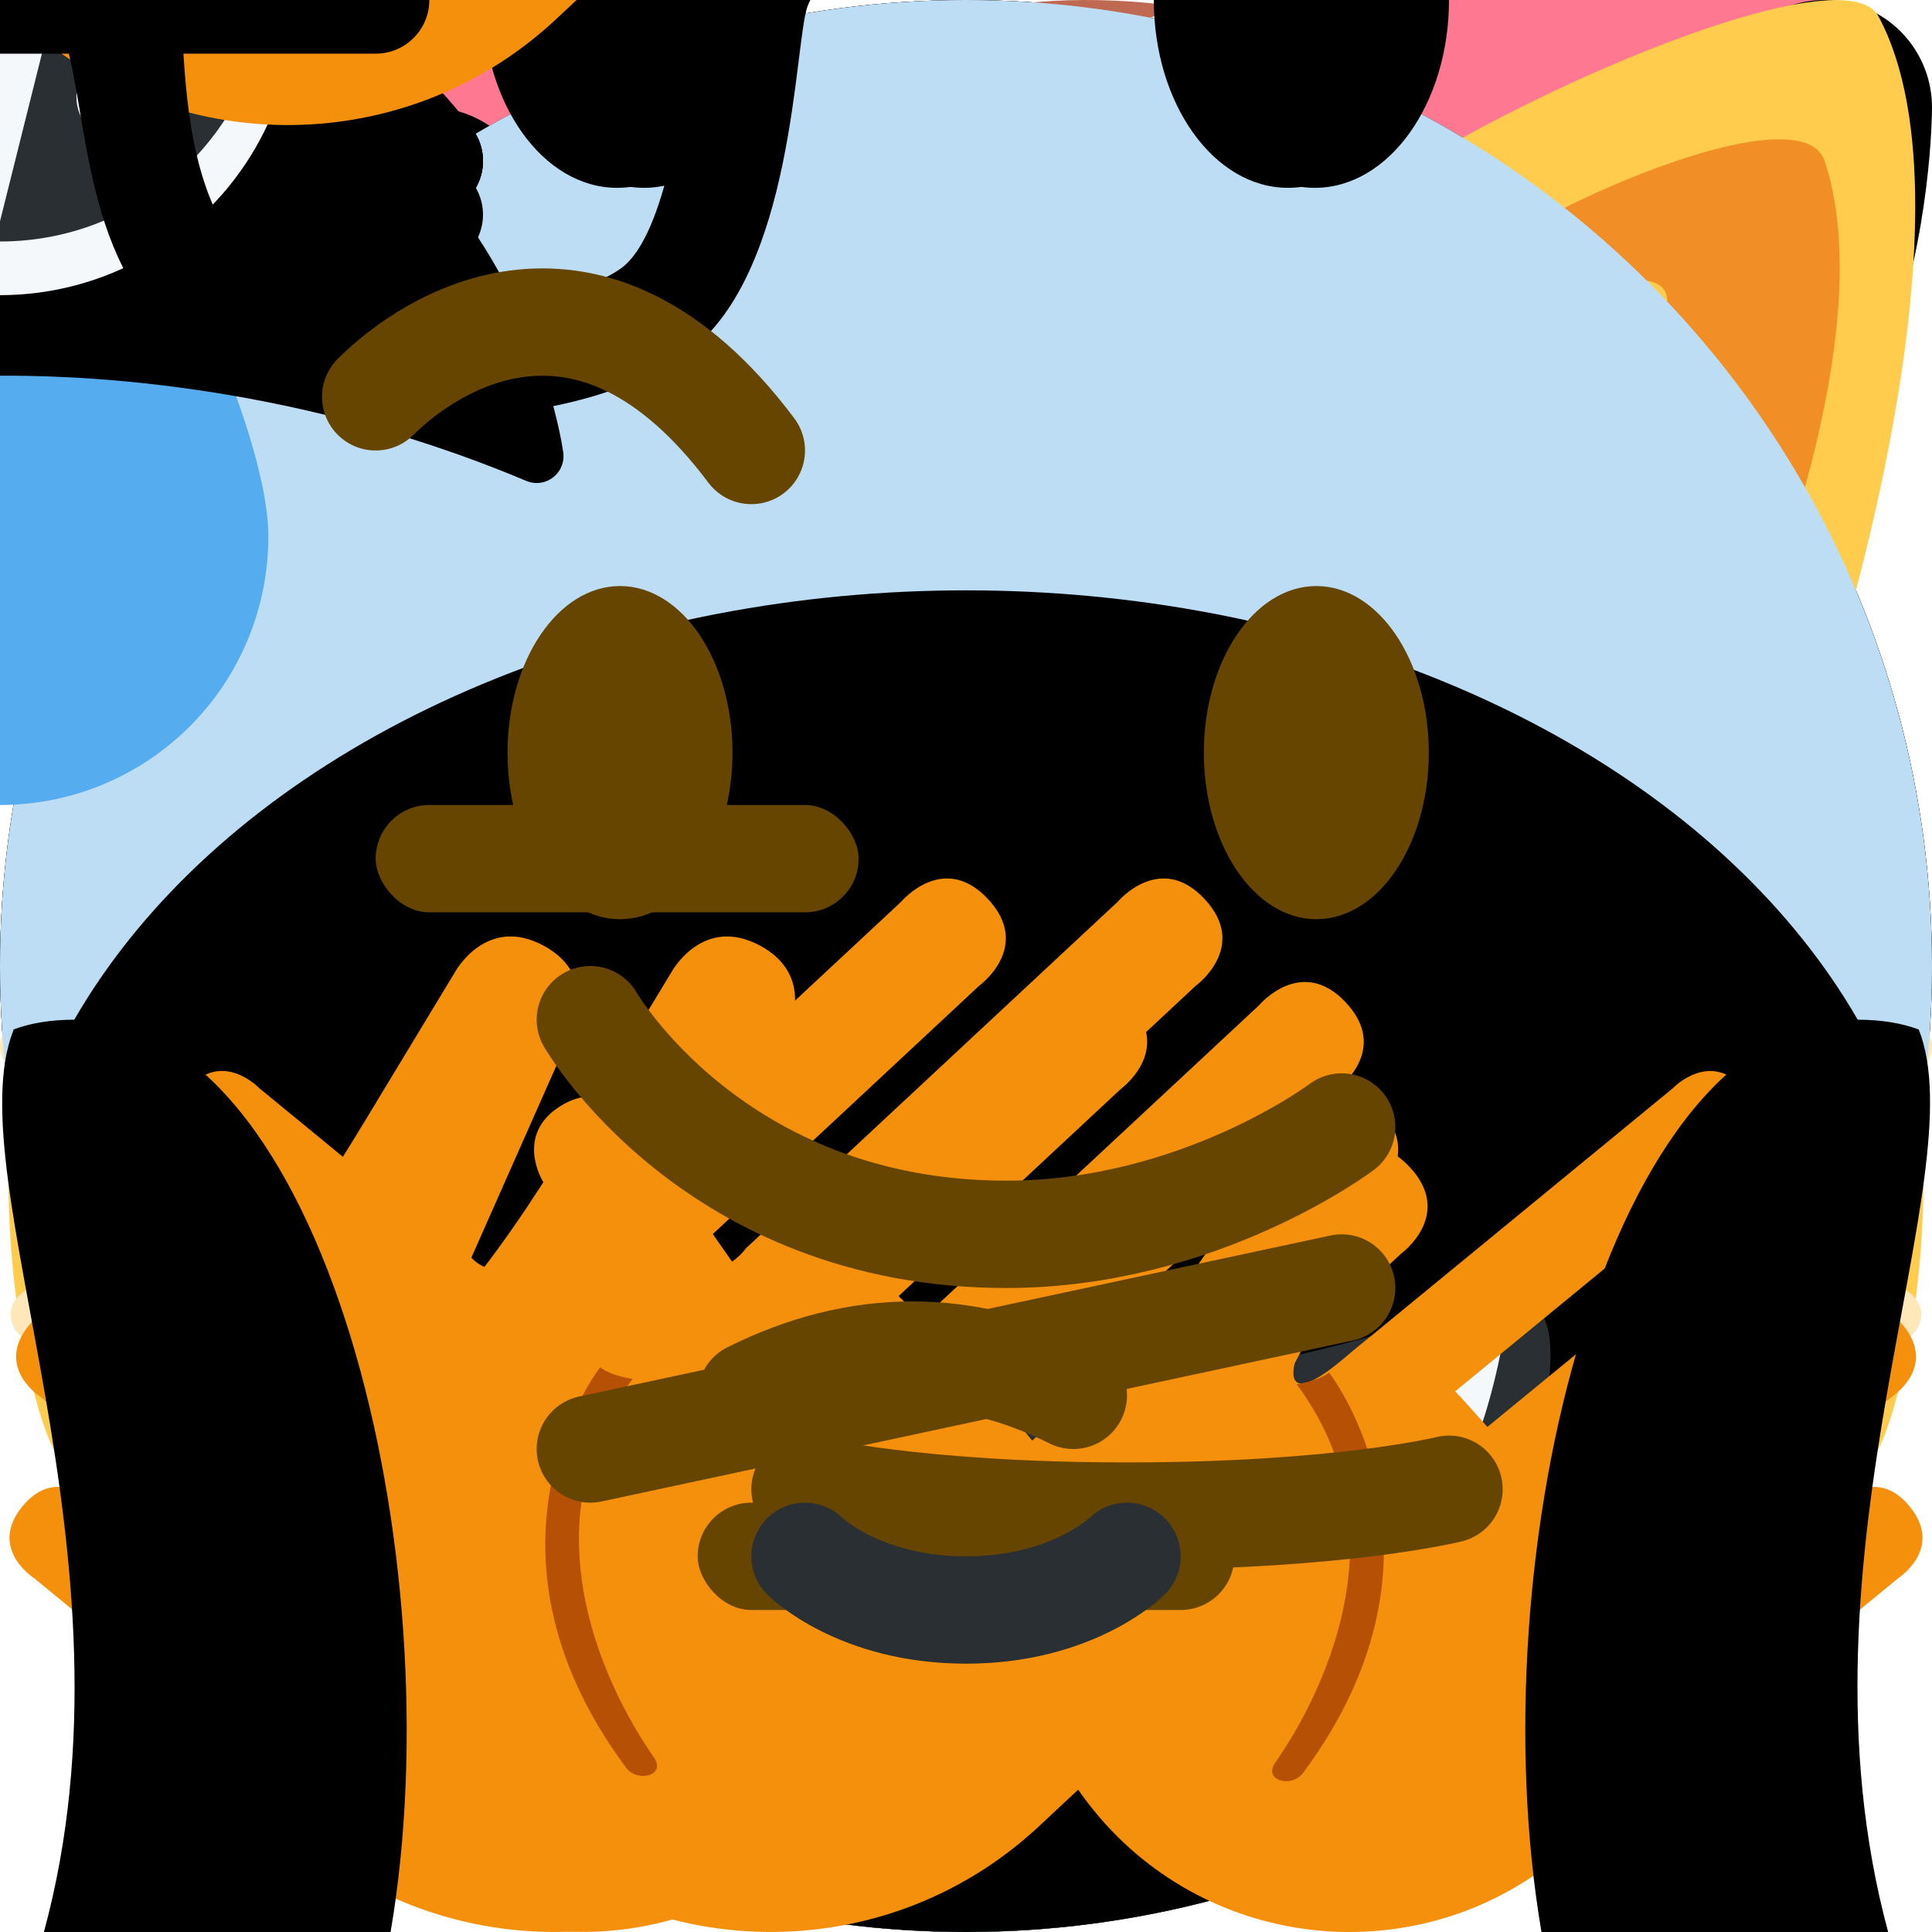 <svg viewBox="0 0 36 36" xmlns="http://www.w3.org/2000/svg">
	<circle id="bg.normal" r="18" cx="18" cy="18" fill="currentColor"/>
	
	<g id="bg.blush">
		<circle r="5" cx=" 7" fill="#FF7892"/>
		<circle r="5" cx="29" fill="#FF7892"/>
	</g>
	
	<path id="bg.horn" d="M 0,0 s 4,4 8,4 l -2,4 c -6,0 -6,-8 -6,-8 Z" stroke-width="4" stroke-linejoin="round" stroke="currentColor" fill="currentColor"/>
	
	<g id="bg.horns">
		<circle r="18" cx="18" cy="18" fill="currentColor"/>
		<use href="#bg.horn" x="2" y="2"/>
		<use href="#bg.horn" transform="matrix(-1 0 0 1 34 2)"/>
	</g>
	
	<g id="bg.cat">
		<path d="M 18,36 c -2,0 -8,-1 -12,-4 c -2.633,-1.974 -4.61,-4.284 -5,-5 c -0.344,-0.63 -1.129,-3.487 -0.735,-7.071 c 0.36,-3.269 0.735,-4.929 1.735,-6.929 c 0,0 -3,-9 -1,-12.7 c 0.673,-1.246 7.404,1.689 10,3.7 c 0,0 4,-1 7,-1 s 7,1 7,1 c 2.595,-2.011 9.326,-4.946 10,-3.7 c 2,3.7 -1,12.7 -1,12.7 c 1,2 1.374,3.66 1.734,6.929 c 0.395,3.584 -0.391,6.441 -0.734,7.071 c -0.391,0.716 -2.368,3.026 -5,5 c -4,3 -10,4 -12,4 Z" fill="#FFCC4D"/>	
		<!-- ears -->
		<path d="M 2,3 c 0.447,-1.342 5.64,1 6.64,2 c 0,0 -4.64,3 -5.64,6 c 0,0 -2,-5 -1,-8 Z" fill="#F18F26"/>
		<path d="M 34,3 c 1,3 -1,8 -1,8 c -1,-3 -5.64,-6 -5.64,-6 c 1,-1 6.193,-3.342 6.64,-2 Z" fill="#F18F26"/>
		
		<path d="M 10,8 c -1,1 -2,1.603 -3,2.603 s -2.066,-4 -2.066,-5 c 0,-1.414 6.066,1.397 5.066,2.397 Z" fill="#FFCC4D"/>
		<path d="M 26,8 c -1,-1 5.066,-3.811 5.066,-2.397 c 0,1 -1.066,6 -2.066,5 s -2,-1.603 -3,-2.603 Z" fill="#FFCC4D"/>
	</g>
	
	<g id="bg.monkey">
		<!--
Monkey Face
<path d="M 19.018,36 h-2.036 c -6.718,0 -13.232,-5.152 -13.232,-12.364 c 0,-4.121 1.527,-6.182 1.527,-6.182 s -0.509,-2.061 -0.509,-4.121 c 0,-6.181 6.514,-11.333 13.232,-11.333 s 13.232,6.182 13.232,11.333 c 0,2.061 -0.509,4.121 -0.509,4.121 s 1.527,2.061 1.527,6.182 c 0,7.212 -6.514,12.364 -13.232,12.364 Z"  fill="#BF6952"/>
	<path d="M 30,16.042 c 0,2.358 -1.172,4.441 -2.965,5.719 c 0.503,1.238 0.783,2.6 0.783,4.031 c 0,5.684 -4.396,9.208 -9.818,9.208 s -9.818,-3.524 -9.818,-9.208 c 0,-1.431 0.28,-2.793 0.783,-4.031 c -1.793,-1.278 -2.965,-3.36 -2.965,-5.719 c 0,-3.889 3.175,-7.042 7.091,-7.042 c 1.907,0 3.635,0.752 4.909,1.968 c 1.274,-1.216 3.002,-1.968 4.909,-1.968 c 3.916,0 7.091,3.153 7.091,7.042 Z"  fill="#D79E84"/>
	<ellipse fill="#292F33" cx="13" cy="17" rx="2.25" ry="3.25"/>
	<ellipse fill="#292F33" cx="23" cy="17" rx="2.25" ry="3.25"/>
	<path d="M 18,32.727 c -2.838,0 -5.254,-1.505 -6.162,-3.61 c -0.375,-0.87 0.262,-1.844 1.21,-1.844 h9.904 c 0.948,0 1.585,0.973 1.21,1.844 c -0.908,2.105 -3.324,3.61 -6.162,3.61 Z"  fill="#642116"/>
	<circle fill="#642116" cx="16.25" cy="23" r="1"/>
	<circle fill="#642116" cx="19.75" cy="23" r="1"/>
	<path d="M 22.66,0.175 c -2.182,0 -3.272,3.273 -3.272,3.273 s -6.545,2.182 -4.364,-1.091 s 7.636,-2.182 7.636,-2.182 Z"  fill="#BF6952"/>
		-->
		
		<path d="M 18.985,35 h-1.97 c -6.5,0 -12.803,-4.982 -12.803,-11.956 c 0,-3.985 1.477,-5.978 1.477,-5.978 s -0.492,-1.993 -0.492,-3.985 c 0,-5.978 6.303,-10.96 12.803,-10.96 s 12.803,5.978 12.803,10.96 c 0,1.993 -0.492,3.985 -0.492,3.985 s 1.477,1.993 1.477,5.978 c 0,6.974 -6.303,11.956 -12.803,11.956 Z" fill="#BF6952" />
		<path d="M 22.242,0.17 c -2.121,0 -3.182,3.182 -3.182,3.182 s -6.363,2.121 -4.242,-1.061 s 7.424,-2.121 7.424,-2.121 Z" fill="#BF6952" />
		<path d="M 29.667,15.379 c 0,2.309 -1.14,4.348 -2.884,5.599 c 0.489,1.212 0.761,2.545 0.761,3.946 c 0,5.565 -4.274,9.015 -9.545,9.015 s -9.545,-3.45 -9.545,-9.015 c 0,-1.4 0.272,-2.734 0.761,-3.946 c -1.742,-1.251 -2.882,-3.29 -2.882,-5.599 a 6.894,6.894 0 01 6.894,-6.894 c 1.854,0 3.534,0.735 4.773,1.926 c 1.239,-1.19 2.919,-1.926 4.773,-1.926 a 6.894,6.894 0 01 6.894,6.894 Z" fill="#D79E84" />
		<!-- mouth -->	
		<path d="M 18,31.5 c -2.715,0 -5.027,-1.38 -5.895,-3.309 c -0.359,-0.798 0.25,-1.691 1.157,-1.691 h9.476 c 0.907,0 1.516,0.893 1.157,1.691 c -0.868,1.929 -3.18,3.309 -5.895,3.309 Z" fill="#642116" />
		<!-- nose -->
		<g>
			<ellipse fill="#642116" cx="16.5" cy="22" rx="1" ry="1.061"/> <!-- mistake? -->
			<circle fill="#642116" cx="19.5" cy="22" r="1"/>
		</g>
		<!-- eyes -->
		<ellipse fill="#292F33" cx="13" cy="17" rx="2" ry="3"/>
		<ellipse fill="#292F33" cx="23" cy="17" rx="2" ry="3"/>
	</g>
	
	<g id="nose.cat">
		<!-- nose -->
		<path d="M 18,19.5 c 3,0 3,0.5 3,1.5 s -1.5,3 -3,3 s -3,-2 -3,-3 s 0,-1.5 3,-1.5 Z" fill="#E75A70"/>
		<!-- whiskers -->
		<path d="M 0.701,25 c 0.108,0 0.217,-0.035 0.31,-0.106 c 0.036,-0.029 3.718,-2.869 9.951,-2.395 c 0.28,0.041 0.516,-0.185 0.537,-0.46 s -0.185,-0.516 -0.46,-0.536 c -6.628,-0.515 -10.486,2.478 -10.648,2.605 c -0.217,0.171 -0.254,0.485 -0.083,0.702 c 0.099,0.125 0.245,0.19 0.393,0.19 Z" fill="#FEE7B8" />
		<path d="M 9.569,20.337 c -0.049,0 -0.1,-0.007 -0.149,-0.022 c -4.79,-1.497 -8.737,-0.347 -8.777,-0.336 c -0.265,0.081 -0.543,-0.07 -0.623,-0.335 c -0.079,-0.265 0.071,-0.543 0.335,-0.622 c 0.173,-0.052 4.286,-1.247 9.362,0.338 c 0.264,0.083 0.411,0.363 0.328,0.627 c -0.066,0.213 -0.263,0.35 -0.476,0.35 Z" fill="#FEE7B8"/>
		<path d="M 35.299,25 c -0.108,0 -0.217,-0.035 -0.31,-0.106 c -0.036,-0.029 -3.718,-2.869 -9.951,-2.395 c -0.28,0.041 -0.516,-0.185 -0.537,-0.46 s 0.185,-0.516 0.46,-0.536 c 6.628,-0.515 10.486,2.478 10.648,2.605 c 0.217,0.171 0.254,0.485 0.083,0.702 c -0.099,0.125 -0.245,0.19 -0.393,0.19 Z" fill="#FEE7B8"/>
		<path d="M 26.431,20.337 c -0.213,0 -0.411,-0.137 -0.476,-0.35 c -0.083,-0.264 0.064,-0.544 0.328,-0.627 c 5.076,-1.585 9.189,-0.39 9.362,-0.338 c 0.264,0.079 0.414,0.357 0.335,0.622 c -0.08,0.265 -0.358,0.416 -0.623,0.335 c -0.04,-0.011 -3.987,-1.161 -8.777,0.336 c -0.049,0.015 -0.1,0.022 -0.149,0.022 Z" fill="#FEE7B8"/>
		<!--
			(ugh but what are they really.. i managed to figure out one exactly but not the other) oh well, here are just the automatically computed strokes, at least:
			M 2.2002,29.958 c 0.099,-0.078 3.8685,-2.9945 10.3,-2.5
			M 33.8003,29.958 c -0.0995,-0.078 -3.869,-2.9945 -10.3,-2.5
			M 1.9998,24.9584 c 0.1065,-0.0315 4.137,-1.205 9.0695,0.3365
			M 34.0002,24.9584 c -0.1065,-0.0315 -4.137,-1.205 -9.069,0.3365
			
			M  2.2,29.958 c  0.099 ,-0.078  3.8685,-2.9945  10.3,-2.5
			M 33.8,29.958 c -0.0995,-0.078 -3.869 ,-2.9945 -10.3,-2.5
			
			M  2,24.9584 c  0.1065,-0.0315  4.137,-1.205  9.0695,0.3365
			M 34,24.9584 c -0.1065,-0.0315 -4.137,-1.205 -9.069 ,0.3365
		-->
	</g>
	
	(cold, anxious, fearful, etc.)
	<g id="bg.sweating">
		<defs>
			<clipPath id="circle12">
				<circle r="18" cx="18" cy="18"/>
			</clipPath>
		</defs>
		<g clip-path="url(#circle12)">
			<rect width="36" height="36" fill="#BDDDF4"/>
			<ellipse rx="18" ry="13" cx="18" cy="24" fill="currentColor"/>
		</g>
	</g>
	<!--<path id="bg.sweat" d="M 18,11 c -8.748,0 -16.033,4.509 -17.656,10.484 c -0.221,-1.128 -0.344,-2.292 -0.344,-3.484 c 0,-9.94 8.06,-18 18,-18 c 9.941,0 18,8.06 18,18 c 0,1.192 -0.122,2.356 -0.344,3.484 c -1.623,-5.975 -8.907,-10.484 -17.656,-10.484 Z" fill="#BDDDF4"/>-->
	
	<path id="water_drop" d="M 5,10 a 5,5 0 01 -10,0 c 0,-2.762 4,-10 5,-10 s 5,7.238 5,10 Z" fill="#55acee"/>
	<!-- width: 35.77 -->
	
	<!--<path d="M -6.5,-8 a 8,8 0 01 6.5,3.334 a 8,8 0 01 6.5,-3.334 a 8,8 0 01 8,8 a 8,8 0 01 -0.216,1.817 c -1.111,6.901 -8.784,14.183 -14.284,16.183 c -5.5,-2 -13.173,-9.282 -14.284,-16.183 a 8,8 0 01 -0.216,-1.817 a 8,8 0 01 8,-8 Z"/> my reconstruction -->
	<path id="heart" d="M 0,0 c -6.784,-2.466 -16.249,-11.447 -17.619,-19.96 c -0.168,-0.721 -0.266,-1.469 -0.266,-2.241 c 0,-5.451 4.418,-9.868 9.868,-9.868 c 3.307,0 6.226,1.633 8.017,4.129 c 1.791,-2.496 4.71,-4.129 8.018,-4.129 c 5.449,0 9.867,4.418 9.867,9.868 c 0,0.773 -0.098,1.521 -0.268,2.242 c -1.368,8.512 -10.834,17.493 -17.617,19.959 Z"/>
	<!-- here's one of the oldest versions, maybe just use this: <path d="M 0,0C 0,5.45,-4.418,9.868,-9.867,9.868C -13.175,9.868,-16.094,8.235,-17.885,5.739C -19.675,8.235,-22.595,9.868,-25.902,9.868C -31.352,9.868,-35.77,5.45,-35.77,0C -35.77,-0.772,-35.672,-1.52,-35.504,-2.241C -34.133,-10.753,-24.669,-19.735,-17.885,-22.201C -11.102,-19.735,-1.636,-10.753,-0.268,-2.241C -0.098,-1.52,0,-0.772,0,0"/> -->
	
	<g id="mouth_grinning">
		<path d="M 0,-10 c 3.623,0 6.027,-0.422 9,-1 c 0.679,-0.131 2,0 2,2 c 0,4 -4.596,9 -11,9 s -11,-5 -11,-9 c 0,-2 1.321,-2.131 2,-2 c 2.973,0.578 5.377,1 9,1 Z" fill="#664500"/>
		
		<path d="M -9,-9 s 3,1 9,1 s 9,-1 9,-1 s -2,4 -9,4 s -9,-4 -9,-4 Z" fill="#FFF" />
	</g>
	<g id="mouth_grinning2">
		<path d="M 0,-10 c 3.623,0 6.027,-0.422 9,-1 c 0.679,-0.132 2,0 2,2 c 0,4 -4.596,9 -11,9 c -6.405,0 -11,-5 -11,-9 c 0,-2 1.321,-2.131 2,-2 c 2.973,0.578 5.377,1 9,1 Z" fill="#664500"/>
	</g>
	
	<path d="M -8,-6 s 2,4 8,4 s 8,-4 8,-4 s -3,1 -8,1 s -8,-1 -8,-1 Z" fill="#FFF"/> <!-- teeth for WearyFace -->
	
	<g id="mouth.cat_grin">
		<path d="M 18,33 c -7,0 -10,-4 -10.558,-5.869 s -0.442,-3.131 0.535,-2.94 s 5.023,1.809 10.023,1.809 s 9.046,-1.618 10.023,-1.809 s 1.092,1.071 0.534,2.94 s -3.557,5.869 -10.557,5.869 Z" fill="#292F33"/>
		
		<path d="M 8,25 s 5,2 10,2 s 10,-2 10,-2 s -0.5,3 -1.5,3 s -1.5,-1 -1.5,-1 s -4,2 -7,2 s -7,-2 -7,-2 s -0.5,1 -1.5,1 s -1.5,-3 -1.5,-3 Z" fill="#F5F8FA" />
	</g>
	
	<path 
		id="mouth.grinning3"
		d="M -11,-9 c 11.667,2.756 22,0 22,0 c 0,4 -4.596,9 -11,9 s -11,-5.036 -11,-9 Z" fill="currentColor"/>
	
	<path 
		id="mouth.grinning4" stroke-width="1"
		d="M10 8.5 s -1.05 -8 -10 -8s-10 8 -10 8s6 -2 10 -2c1 0 5.25 0 10 2z"
		stroke-linejoin="round" stroke-linecap="round" fill="currentColor" stroke="currentColor"/>
	
	<path id="mouth.zigzag" d="M-8 -2 l 1 1 l 3 -4 l 4 5 l 4 -5 l 3 4 l 1 -1" stroke-width="2" stroke-linecap="round" stroke-linejoin="round" stroke="currentColor" fill="none"/>
	<!-- 3 -->
	<path id="mouth.kiss" d="M 0,0 s 5,0.25 5,2.5 s -5,2.5 -5,2.5 s 4,-0.25 4,-2.5 s -4,-2.5 -4,-2.5 s 4,-0.25 4,-2.5 s -4,-2.5 -4,-2.5 s 5,0.25 5,2.5 s -5,2.5 -5,2.5 Z" stroke-width="1" stroke-linecap="round" stroke-linejoin="round" stroke="currentColor" fill="currentColor"/>
	
	<path id="mouth.smirking" d="M 0,0 s 5,0 7,-1 l 4,-2 s -1,3 -4,3 z" stroke-width="1" stroke-linecap="round" stroke-linejoin="round" stroke="currentColor" fill="currentColor"/>
	
	<g id="mouth.grimacing">
		<rect x="-12" y="-10" width="24" height="10" rx="5" fill="currentColor"/>
		<path d="M 7,-8 a 3,3 0 01 2.949,2.5 h-3.449 v-2.5 h0.5 Z M 5.5,-8 v2.5 h-3 v-2.5 h3 Z M 1.5,-8 v2.5 h-3 v-2.5 h3 Z M -2.5,-8 v2.5 h-3 v-2.5 h3 Z M -7,-8 h0.5 v2.5 h-3.449 a 3,3 0 01 2.949,-2.5 Z M -7,-2 a 3,3 0 01 -2.949,-2.5 h3.449 v2.5 h-0.5 Z M -5.5,-2 v-2.5 h3 v2.5 h-3 Z M -1.5,-2 v-2.5 h3 v2.5 h-3 Z M 2.5,-2 v-2.5 h3 v2.5 h-3 Z M 7,-2 h-0.5 v-2.5 h3.449 a 3,3 0 01 -2.949,2.5 Z" fill="#FFF" />
	</g>
	
	**********************
	
	<ellipse id="eye.1" rx="2.5" ry="3.5" fill="currentColor"/>
	<g id="eyes.normal13" fill="currentColor">
		<ellipse cx="11.5" rx="2.5" ry="3.5"/>
		<ellipse cx="24.5" rx="2.5" ry="3.5"/>
	</g>
	<g id="eyes.normal12" fill="currentColor">
		<ellipse cx="12" rx="2.5" ry="3.5"/>
		<ellipse cx="24" rx="2.5" ry="3.5"/>
	</g>
	
	<path id="eye.smiling" d="M -3,3 s 1,-3 3,-3 s 3,3 3,3" fill="none" stroke-width="2" stroke-linejoin="round" stroke-linecap="round" stroke="#664500"/>
	<path id="eye.smiling2" d="M -4,2 s 1,-2 4,-2 s 4,2 4,2" fill="none" stroke-width="2" stroke-linejoin="round" stroke-linecap="round" stroke="#664500"/>
	
	<path id="eye.closed" d="M 0,0 s 4,-2 8,0" stroke-width="2" stroke-linecap="round" stroke="currentColor" fill="none"/>
	
	<path id="eye.spiral" d="M -5.774,1.444 a 5.774,5.774 0 01 5.774,-5.775 a 4.331,4.331 0 01 0,8.662 a 2.888,2.888 0 01 0,-5.775 a 1.444,1.444 0 01 0,2.888" stroke-width="1.75" stroke-linecap="round" stroke="currentColor" fill="none"/> <!-- not exact! -->
	
	<path id="eye.squinting" d="M 0,0 s 5,0 8,3 c -5,0 -9,3 -9,3" stroke-width="2" stroke-linecap="round" stroke-linejoin="round" fill="none" stroke="currentColor"/>
	<!-- todo: put the origin on the stroke line, not the actual visual edge, since the 0.5 offset etc. etc.  -->
	<path id="mouth.smiling1" d="M -5,-4.5 s 1 1 5 1s5 -1 5 -1s-1 4 -5 4s-5 -4 -5 -4z" stroke-width="1" fill="currentColor" stroke-linejoin="round" stroke="currentColor"/>
	<path id="mouth.smiling1b" d="M -4,-3.5 s 1.3,3 4,3 s 4,-3 4,-3 s -1.4,1 -4,1 s-4,-1 -4,-1 z" stroke-width="1" fill="currentColor" stroke-linejoin="round" stroke="currentColor"/> smaller
	<path
		id="mouth.smiling1c" stroke-width="1"
		d="M -4,-2.5 s 1.5,1 4,1 s 4,-1 4,-1 s -1.25,2 -4,2 s -4,-2 -4,-2 Z"
		stroke-linejoin="round" stroke-linecap="round" fill="currentColor" stroke="currentColor"/> <!-- m not sure this is quite right, it doenst line up as well .. zz -->
	
	<path id="mouth.smiling1d" d="M -5,-3 s 1,1 5,1 s 5,-1 5,-1 s -1,2.5 -5,2.5 s -5,-2.5 -5,-2.5 z" stroke-width="1" fill="currentColor" stroke-linejoin="round" stroke="currentColor"/>

	<path
		id="mouth.smiling2" stroke-width="1"
		d="M -9,-5.5 s 4,3 9,3 s 9,-3 9,-3 s -3,5 -9,5 s -9,-5 -9,-5 Z"
		stroke-linejoin="round" stroke-linecap="round" fill="currentColor" stroke="currentColor"/>
	<path class='test'
		id="mouth.smiling2b" stroke-width="1"
		d="M -9,-7 s 4,3 9,3 s 9,-3 9,-3 s -3,6.5 -9,6.5 s -9,-6.5 -9,-6.5 Z"
		stroke-linejoin="round" stroke-linecap="round" fill="currentColor" stroke="currentColor"/>
	<path
		id="mouth.smiling2c" stroke-width="1"
		d="M -7,-5.5 s 3,2 7,2 s 7,-2 7,-2 s -3,5 -7,5 s -7,-5 -7,-5 Z"
		stroke-linejoin="round" stroke-linecap="round" fill="currentColor" stroke="currentColor"/>
	<path
		id="mouth.smiling3" stroke-width="1"
		d="M -7,-4.5 s 2 2 7 2 s 7 -2 7 -2 s -1 4 -7 4 s -7 -4 -7 -4 z"
		stroke-linejoin="round" stroke-linecap="round" fill="currentColor" stroke="currentColor"/>
	
	<path id="mouth.smiling4" d="M -7,-6.5 s 3.244 6 7.244 6s6.756 -6 6.756 -6s-2.756 2.588 -6.756 2.588s-7.244 -2.588 -7.244 -2.588z" stroke-width="1" stroke-linejoin="round" stroke-linecap="round" fill="currentColor" stroke="currentColor" color="#664500"/>
	
	<path id="mouth.smiling5" d="M -8,-4 s 3,4 8,4 s 8,-4 8,-4" stroke-width="2" stroke-linecap="round" stroke="currentColor" fill="none"/>
	
	<g id="eye.angry1">
		<use href="F.svg#eyebrow.1" x="-5.5" y="-4.5"/>
		<ellipse cx="0" cy="0" rx="2.5" ry="3.5" fill="currentColor"/>
	</g>
	
	<path id="eyebrow.13"  d="M 0,0 s 2, 0  4,-2" stroke-width="2" stroke-linecap="round" stroke="currentColor" fill="none"/>
	
	<path id="eyebrow.12b" d="M 0,0 s-4,-1 -6, 1" stroke-width="2" stroke-linecap="round" stroke="currentColor" fill="none"/>
	
	<path id="eyebrow.15"  d="M 0,0 s 4,-1  6,-5" stroke-width="2" stroke-linecap="round" stroke="currentColor" fill="none"/>
	
	<path id="eyebrow.11"  d="M 0,0 s 3,-2  7, 0" stroke-width="2" stroke-linecap="round" stroke="currentColor" fill="none"/>
	<path id="eyebrow.10"  d="M 0,0 s 3,-3  7,-1" stroke-width="2" stroke-linecap="round" stroke="currentColor" fill="none"/>
	<path id="eyebrow.12"  d="M 0,0 s-4,-1 -7, 1" stroke-width="2" stroke-linecap="round" stroke="currentColor" fill="none"/>
	
	<path id="eyebrow.9"   d="M 0,0 s 3,-2  7,-2" stroke-width="2" stroke-linecap="round" stroke="currentColor" fill="none"/>
	<path id="eyebrow.2"   d="M 0,0 s-4, 0 -7, 4" stroke-width="2" stroke-linecap="round" stroke="currentColor" fill="none"/>
	<path id="eyebrow.3"   d="M 0,0 c 6, 0  7,-4 7,-4" stroke-width="2" stroke-linecap="round" stroke="currentColor" fill="none"/>
	<path id="eyebrow.3b"  d="M 0,0 c 5, 0  7,-4 7,-4" stroke-width="2" stroke-linecap="round" stroke="currentColor" fill="none"/>
	<path id="eyebrow.4"   d="M 0,0 s 4, 0  7,-4" stroke-width="2" stroke-linecap="round" stroke="currentColor" fill="none"/> <!-- same as 2 -->
	<path id="eyebrow.6"   d="M 0,0 s-2, 3 -7, 5" stroke-width="2" stroke-linecap="round" stroke="currentColor" fill="none"/>
	<path id="eyebrow.8"   d="M 0,0 s-5, 1 -7, 6" stroke-width="2" stroke-linecap="round" stroke="currentColor" fill="none"/>
	<path id="eyebrow.8b"  d="M 0,0 s-1,-6 -7,-6" stroke-width="2" stroke-linecap="round" stroke="currentColor" fill="none"/>
	
	<path id="eyebrow.7"   d="M 0,0 s-5,-3 -8, 1" stroke-width="2" stroke-linecap="round" stroke="currentColor" fill="none"/>
	<path id="eyebrow.14"  d="M 0,0 s-5,-1 -8, 2" stroke-width="2" stroke-linecap="round" stroke="currentColor" fill="none"/>
	<path id="eyebrow.1"   d="M 0,0 s 5, 0  8, 3" stroke-width="2" stroke-linecap="round" stroke="currentColor" fill="none"/>
	<path id="eyebrow.5"   d="M 0,0 s 5,-1  8, 3" stroke-width="2" stroke-linecap="round" stroke="currentColor" fill="none"/>
	<path id="eyebrow.2b"  d="M 0,0 s 4, 0  8, 4" stroke-width="2" stroke-linecap="round" stroke="currentColor" fill="none"/>
	
	<!-- dont use this -->
	<path id="eyebrow.6a9" d="M 0,0 a 9,9 0 00 -6,0" stroke-width="2" stroke-linecap="round" stroke="currentColor" fill="none"/>
	
	<g id="eye.shiny">
		<circle r="5.5" fill="#F5F8FA"/>
		<circle r="5" cy="-0.5" fill="#292F33"/>
		<g transform="rotate(45)">
			<ellipse cx="-2.667" cy="-0.353" rx="2.083" ry="2.675" fill="#FFF"/>
			<ellipse cx="2.837" cy="-0.666" rx="0.914" ry="1.175" fill="#FFF"/>
		</g>
	</g>
	
	<g id="tongue.1">
		<path d="M -6,-6 v-6.961 s 5.709,1.333 12,0.041 v6.92 c 0,3 -2,6 -6,6 s -6,-3 -6,-6 Z" fill="#E8596E" /> <!-- had to go back to a very old release to get a decent version of this -->
		<path d="M 0.545,-4.666 a 0.545,0.545 0 01 -1.091,0 v-7.700 h1.091  Z" fill="#DD2E44"/>
	</g>
	
	<path id="mouth.confused" d="M -13,3 c 2,-5 13,-5 13,-3 c 0,1 -8,-1 -13,3 Z" fill="currentColor"/>
	
	<path id="mouth.smiling1f" d="M -5,-4 s 1 1 5 1s5 -1 5 -1s-1 4 -5 4s-5 -4 -5 -4z" fill="currentColor"/>
	
	
	<path id="hand.coveringmouth" d="M 0,0 c -2.529,-2.715 -2.602,-6.836 -0.318,-9.629 c 0.81,-0.99 1.496,-2.074 2.159,-3.167 l 1.668,-2.758 s 0.58,-1.075 1.656,-0.494 c 1.073,0.581 0.493,1.655 0.493,1.655 l -1.842,4.158 c 0.549,0.565 1.087,-0.178 1.087,-0.178 l 0.222,-0.208 l 0.497,-0.464 l 6.203,-5.781 s 0.789,-0.944 1.622,-0.051 c 0.832,0.893 -0.164,1.614 -0.164,1.614 l -5.866,5.469 c 0.151,0.136 0.614,0.6 0.763,0.745 l 6.278,-5.848 s 0.789,-0.945 1.621,-0.051 c 0.833,0.892 -0.164,1.614 -0.164,1.614 l -6.276,5.85 c 0.132,0.158 0.469,0.54 0.593,0.698 l 5.413,-5.046 s 0.79,-0.944 1.622,-0.051 c 0.833,0.893 -0.165,1.614 -0.165,1.614 l -5.755,5.367 c 0.091,0.204 0.482,0.742 0.55,0.947 l 4.148,-3.866 s 0.789,-0.945 1.621,-0.052 c 0.833,0.893 -0.165,1.614 -0.165,1.614 l -6.699,6.245 s -0.29,0.271 -0.447,0.418 c -2.959,2.758 -7.596,2.595 -10.355,-0.364 Z" fill="#F4900C"/> <!-- is this from (very old) twemoji/svg/1f450.svg ? -->
	
	HANDS:
	yawning: <path d="M 22.468,27.371 l -6.698,6.244 l -0.447,0.418 c -2.959,2.758 -7.596,2.595 -10.355,-0.364 c -2.529,-2.715 -2.602,-6.836 -0.318,-9.629 c 0.81,-0.989 1.496,-2.074 2.159,-3.167 l 1.668,-2.758 s 0.58,-1.074 1.655,-0.493 c 1.073,0.581 0.493,1.655 0.493,1.655 l -1.842,4.158 c 0.549,0.565 1.087,-0.179 1.087,-0.179 l 0.22,-0.207 l 0.497,-0.464 l 6.203,-5.781 s 0.788,-0.944 1.621,-0.051 c 0.832,0.892 -0.164,1.614 -0.164,1.614 l -5.866,5.468 c 0.152,0.137 0.614,0.601 0.764,0.746 l 6.278,-5.848 s 0.789,-0.944 1.621,-0.051 c 0.833,0.892 -0.164,1.614 -0.164,1.614 l -6.276,5.85 c 0.133,0.158 0.469,0.54 0.594,0.698 l 5.413,-5.046 s 0.79,-0.943 1.622,-0.051 c 0.834,0.894 -0.164,1.615 -0.164,1.615 l -5.755,5.366 c 0.091,0.204 0.481,0.742 0.55,0.947 l 4.148,-3.866 s 0.789,-0.945 1.621,-0.052 s -0.165,1.614 -0.165,1.614 Z" fill="#F4900C"/>
	facewithhandovermouth: <path d="M 26.503,27.371 l -6.699,6.244 l -0.447,0.418 c -2.959,2.758 -7.596,2.595 -10.355,-0.364 c -2.529,-2.715 -2.602,-6.836 -0.318,-9.629 c 0.81,-0.989 1.496,-2.074 2.159,-3.167 l 1.668,-2.758 s 0.58,-1.074 1.655,-0.493 c 1.073,0.581 0.493,1.655 0.493,1.655 l -1.842,4.158 c 0.549,0.565 1.087,-0.179 1.087,-0.179 l 0.222,-0.207 l 0.497,-0.464 l 6.203,-5.781 s 0.788,-0.944 1.621,-0.051 c 0.832,0.892 -0.164,1.614 -0.164,1.614 l -5.866,5.468 c 0.152,0.137 0.614,0.601 0.764,0.746 l 6.278,-5.848 s 0.789,-0.944 1.621,-0.051 c 0.833,0.892 -0.164,1.614 -0.164,1.614 l -6.276,5.85 c 0.133,0.158 0.469,0.54 0.594,0.698 l 5.413,-5.046 s 0.79,-0.943 1.622,-0.051 c 0.834,0.894 -0.164,1.615 -0.164,1.615 l -5.755,5.366 c 0.091,0.204 0.481,0.742 0.55,0.947 l 4.147,-3.866 s 0.789,-0.945 1.621,-0.052 s -0.165,1.614 -0.165,1.614 Z" fill="#F4900C"/>
	
	smilingfacewithopenhands:
	<g>
		<path d="M 13.393,23.154 c 0.612,0.879 1.243,1.75 1.972,2.532 c 2.057,2.216 2.211,5.666 0.24,8.069 c -2.151,2.62 -6.02,3 -8.64,0.849 l -0.395,-0.326 l -5.93,-4.868 s -0.872,-0.55 -0.222,-1.341 c 0.648,-0.793 1.357,-0.041 1.357,-0.041 l 3.672,3.012 c 0.047,-0.174 0.346,-0.642 0.41,-0.82 l -5.094,-4.184 s -0.873,-0.551 -0.222,-1.342 c 0.648,-0.79 1.358,-0.042 1.358,-0.042 l 4.792,3.934 c 0.096,-0.138 0.356,-0.474 0.459,-0.614 l -5.555,-4.562 s -0.872,-0.55 -0.222,-1.341 c 0.648,-0.79 1.358,-0.041 1.358,-0.041 l 5.557,4.56 c 0.118,-0.129 0.48,-0.543 0.6,-0.663 l -5.193,-4.266 s -0.871,-0.55 -0.223,-1.341 c 0.65,-0.79 1.359,-0.042 1.359,-0.042 l 5.491,4.508 l 0.44,0.361 s -0.266,-0.211 0.197,0.163 c 1.062,0.859 0.918,0.091 0.918,0.091 l -1.758,-3.38 s -0.543,-0.868 0.324,-1.409 c 0.868,-0.542 1.411,0.325 1.411,0.325 l 1.539,2.219 Z" fill="#F4900C"/>
		<path d="M 11.182,25.478 c 0.224,0.168 0.605,0.215 0.605,0.215 c -2.35,3.161 0.15,6.693 0.4,7.057 c 0.229,0.334 -0.309,0.473 -0.521,0.188 c -3.077,-4.146 -0.484,-7.46 -0.484,-7.46 Z" fill="#B55005" />
	</g>
	<!-- hand -->
	<g>
		<path d="M 35.583,28.07 c 0.649,0.791 -0.223,1.341 -0.218,1.342 l -5.93,4.868 l -0.396,0.326 c -2.62,2.151 -6.49,1.771 -8.64,-0.849 c -1.973,-2.403 -1.819,-5.852 0.239,-8.069 c 0.73,-0.783 1.361,-1.654 1.974,-2.533 l 1.538,-2.219 s 0.542,-0.867 1.411,-0.325 c 0.867,0.541 0.324,1.409 0.324,1.409 l -1.758,3.38 s -0.27,0.913 0.918,-0.091 c 1.187,-1.004 0.197,-0.163 0.197,-0.163 l 0.439,-0.361 l 5.491,-4.508 s 0.709,-0.748 1.359,0.042 c 0.647,0.791 -0.223,1.341 -0.223,1.341 l -5.193,4.266 c 0.121,0.12 0.483,0.534 0.6,0.663 l 5.558,-4.56 s 0.709,-0.749 1.357,0.041 c 0.65,0.791 -0.223,1.341 -0.223,1.341 l -5.555,4.562 c 0.102,0.139 0.363,0.475 0.459,0.614 l 4.792,-3.934 s 0.71,-0.748 1.358,0.042 c 0.65,0.791 -0.223,1.342 -0.223,1.342 l -5.094,4.184 c 0.064,0.177 0.363,0.646 0.41,0.82 l 3.672,-3.012 s 0.709,-0.752 1.357,0.041 Z" fill="#F4900C"/>
		<path d="M 24.765,25.576 s 2.594,3.314 -0.484,7.46 c -0.212,0.285 -0.75,0.146 -0.521,-0.188 c 0.25,-0.364 2.75,-3.896 0.4,-7.057 c -0.001,0.001 0.381,-0.046 0.605,-0.215 Z" fill="#B55005" />
	</g>	
	
	<path id="glasses" d="M 16.767,-2.542 c 0.248,0.239 0.247,1.196 -0.001,1.436 c -0.246,0.238 -1.477,0.515 -1.722,1.232 c -0.246,0.718 -0.248,4.959 -2.213,6.424 c -1.838,1.371 -6.128,1.784 -8.847,0.238 c -2.373,-1.349 -2.289,-4.19 -2.724,-5.881 c -0.155,-0.603 -0.592,-0.907 -1.26,-0.907 s -1.105,0.304 -1.26,0.907 c -0.435,1.692 -0.352,4.532 -2.724,5.881 c -2.719,1.547 -7.009,1.134 -8.848,-0.238 c -1.964,-1.466 -1.966,-5.706 -2.213,-6.424 c -0.245,-0.717 -1.476,-0.993 -1.722,-1.232 c -0.248,-0.24 -0.248,-1.197 -0.001,-1.436 c 0.171,-0.166 1.267,0.274 2.376,-0.291 c 2.288,-1.166 8.07,-2.291 11.833,0.376 c 0.403,0.286 2.087,0.334 2.558,0.313 c 0.471,0.02 2.155,-0.028 2.558,-0.313 c 3.764,-2.667 9.546,-1.542 11.834,-0.376 c 1.109,0.565 2.205,0.125 2.376,0.291 Z M -3.427,1.108 c 0.043,-0.608 0.176,-1.842 -0.829,-2.459 c -1.134,-0.698 -3.462,-0.741 -4.155,-0.741 c -1.513,0 -2.992,0.282 -4.052,0.643 c -0.668,0.228 -0.464,1.711 -0.388,2.318 c 0.119,0.953 0.435,3.501 1.265,4.12 c 0.664,0.495 2.362,0.842 3.587,0.842 h0.001 c 1.106,0 2.163,-0.281 2.974,-0.743 c 1.323,-0.753 1.52,-2.875 1.597,-3.98 Z M 12.851,0.855 c 0.076,-0.607 0.279,-2.081 -0.389,-2.309 c -1.061,-0.361 -2.539,-0.638 -4.052,-0.638 c -0.693,0 -3.02,0.048 -4.155,0.746 c -1.005,0.617 -0.871,1.86 -0.829,2.468 c 0.077,1.105 0.274,3.214 1.597,3.966 c 0.812,0.462 1.868,0.743 2.975,0.743 h0.001 c 1.225,0 2.923,-0.347 3.587,-0.842 c 0.83,-0.619 1.146,-3.18 1.265,-4.134 Z" fill="currentColor"/>
	
	<g id="nose_steam">
		<path d="M -5,8 l 5,-8 l -2,8 z" stroke-linecap="round" stroke-linejoin="round" stroke-width="2" fill="#F5F8FA" stroke="#F5F8FA"/>
		<circle cx="-10" cy="12" r="3" fill="#E1E8ED"/>
		<circle cx="-8" cy="9" r="3" fill="#E1E8ED"/>
		<circle cx="-4" cy="11" r="4" fill="#E1E8ED"/>
	</g>
	
	<path id="dollar_sign" d="M 0,0 c -0.518,0 -0.939,-0.42 -0.939,-0.938 v-0.47 c -1.226,-0.238 -2.157,-0.915 -2.157,-1.594 c 0,-0.462 0.336,-0.824 0.766,-0.824 c 0.296,0 0.544,0.173 0.806,0.356 c 0.38,0.264 0.81,0.564 1.56,0.564 c 0.743,0 1.203,-0.396 1.203,-0.762 c 0,-0.501 -0.772,-0.822 -1.589,-1.162 c -1.141,-0.474 -2.434,-1.012 -2.434,-2.323 c 0,-1.061 0.701,-1.902 1.845,-2.235 v-0.426 c 0,-0.518 0.421,-0.939 0.939,-0.939 s 0.939,0.421 0.939,0.939 v0.393 c 0.956,0.218 1.858,0.738 1.858,1.474 c 0,0.369 -0.257,0.766 -0.821,0.766 c -0.303,0 -0.521,-0.164 -0.731,-0.323 c -0.274,-0.207 -0.585,-0.441 -1.21,-0.441 c -0.177,0 -1.061,0.034 -1.061,0.693 c 0,0.4 0.715,0.676 1.471,0.968 c 1.137,0.439 2.552,0.985 2.551,2.389 c 0,1.237 -0.766,2.144 -2.062,2.459 l 0.005,0.498 c 0,0.517 -0.421,0.938 -0.939,0.938 Z" fill="currentColor"/>
	
	<g id="hands_scream">
		<path d="M 1.404,19 c 4.639,0 7.064,10.04 5.874,17 h-6.46 c 1.904,-6.994 -1.65,-14.06 -0.568,-16.803 l 0.001,-0.014 c 0.313,-0.117 0.689,-0.183 1.153,-0.183 Z" fill="currentColor"/>
		<!-- <path d="M 1.404,19 c 4.639,0 7.064,10.04 5.874,17 h-6.46 c 2.031,-7.46 -2.148,-15.002 -0.286,-17.293 c -0.114,0.14 -0.209,0.297 -0.281,0.476 c 0.313,-0.117 0.689,-0.183 1.153,-0.183 Z" fill="#FCAB40"/> -->
		<path d="M 35.753,19.183 c 1.086,2.728 -2.476,9.772 -0.57,16.817 h-6.46 c -1.192,-6.998 1.232,-17 5.873,-17 c 0.466,0 0.843,0.066 1.157,0.183 Z" fill="currentColor" />
	</g>
	
	<!-- licking lips features
<path d="M 7,22 s 2,8 11,8 s 11,-8 11,-8" stroke-width="2" stroke-linecap="round" stroke="currentColor" fill="none" color="#664500"/>
	-->
	
	<!-- the mouth from Sneezing Face might be related to the mouth from Face With Rolling Eyes -->
	<!-- <path d="M 23.109,23.424 c 1.28,0.308 1.985,0.868 1.985,1.576 s -0.901,0.708 -2.536,0.708 c -2.6,0 -6.952,0 -10.036,2.58 a 0.375,0.375 0 01 -0.575,-0.459 c 2.289,-4.465 8.399,-5.072 11.162,-4.405 Z"  fill="#664500"/> -->
	
	<ellipse cx="24.528" cy="14.024" rx="2.096" ry="3.104" fill="#664500" />
	<ellipse cx="11.553" cy="14.024" rx="2.096" ry="3.104" fill="#664500" /> <!-- nerd face and Disguised Face both use these strange eyes -->
	
	<!--translate(\([-0-9.]+,? [-0-9.]+\)) scale(\([-0-9.]+\),? \([-0-9.]+\)) → matrix(\2 0 0 \3 \1)-->
	
	saluting face
	<path d="M 15,27.75 s 2,0.5 6,0.5 s 6,-.5 6,-.5" stroke-width="2" stroke-linecap="round" fill="none" stroke="currentColor" color="#664500"/>
	
	expressionless mouth
	<rect id="mouth.flat" width="16" height="2" rx="1" x="-8" y="-1" fill="currentColor"/>
	
	unamused, expressionless
	<rect width="9" height="2" rx="1" x="7" y="15" fill="#664500"/>
	Flushed etc.. also mouth for pensive face
	<rect width="10" height="2" rx="1" x="13" y="28" fill="#664500"/>
	
	<!-- eyebrow from face with monocle -->
	<path d="M 0,0 c 1,-1 4,-3 7,1" stroke-width="2" stroke-linecap="round" fill="none" stroke="currentColor" transform="translate(7 7.394)" color="#664500"/>
	
	<!-- diagonal mouth -->
	<path d="M 11,27 l 14,-3" stroke-width="2" stroke-linecap="round" stroke="currentColor" fill="none" color="#664500"/>
	
	<!-- mouth used by Alien -->
	<path d="M 15,29 s 1,1 3,1 s 3,-1 3,-1" stroke-linecap="round" fill="none" stroke-width="2" stroke="#292F33"/>
	
	<!-- melting face mouth -->
	<path d="M -7.75,-4 s 2.3,4 7.75,4 c 3.6,0 6.25,-2 6.25,-2" stroke-width="2" stroke-linecap="round" stroke-linejoin="round" stroke="currentColor" fill="none" transform="translate(18.75 23)" color="#664500"/>
	
	<!-- face with monocle mouth -->
	<path d="M 0,0 c 2,-1 4,-1 6,0" stroke-width="2" stroke-linecap="round" fill="none" stroke="currentColor" transform="translate(14,26)" color="#664500"/>
</svg>
